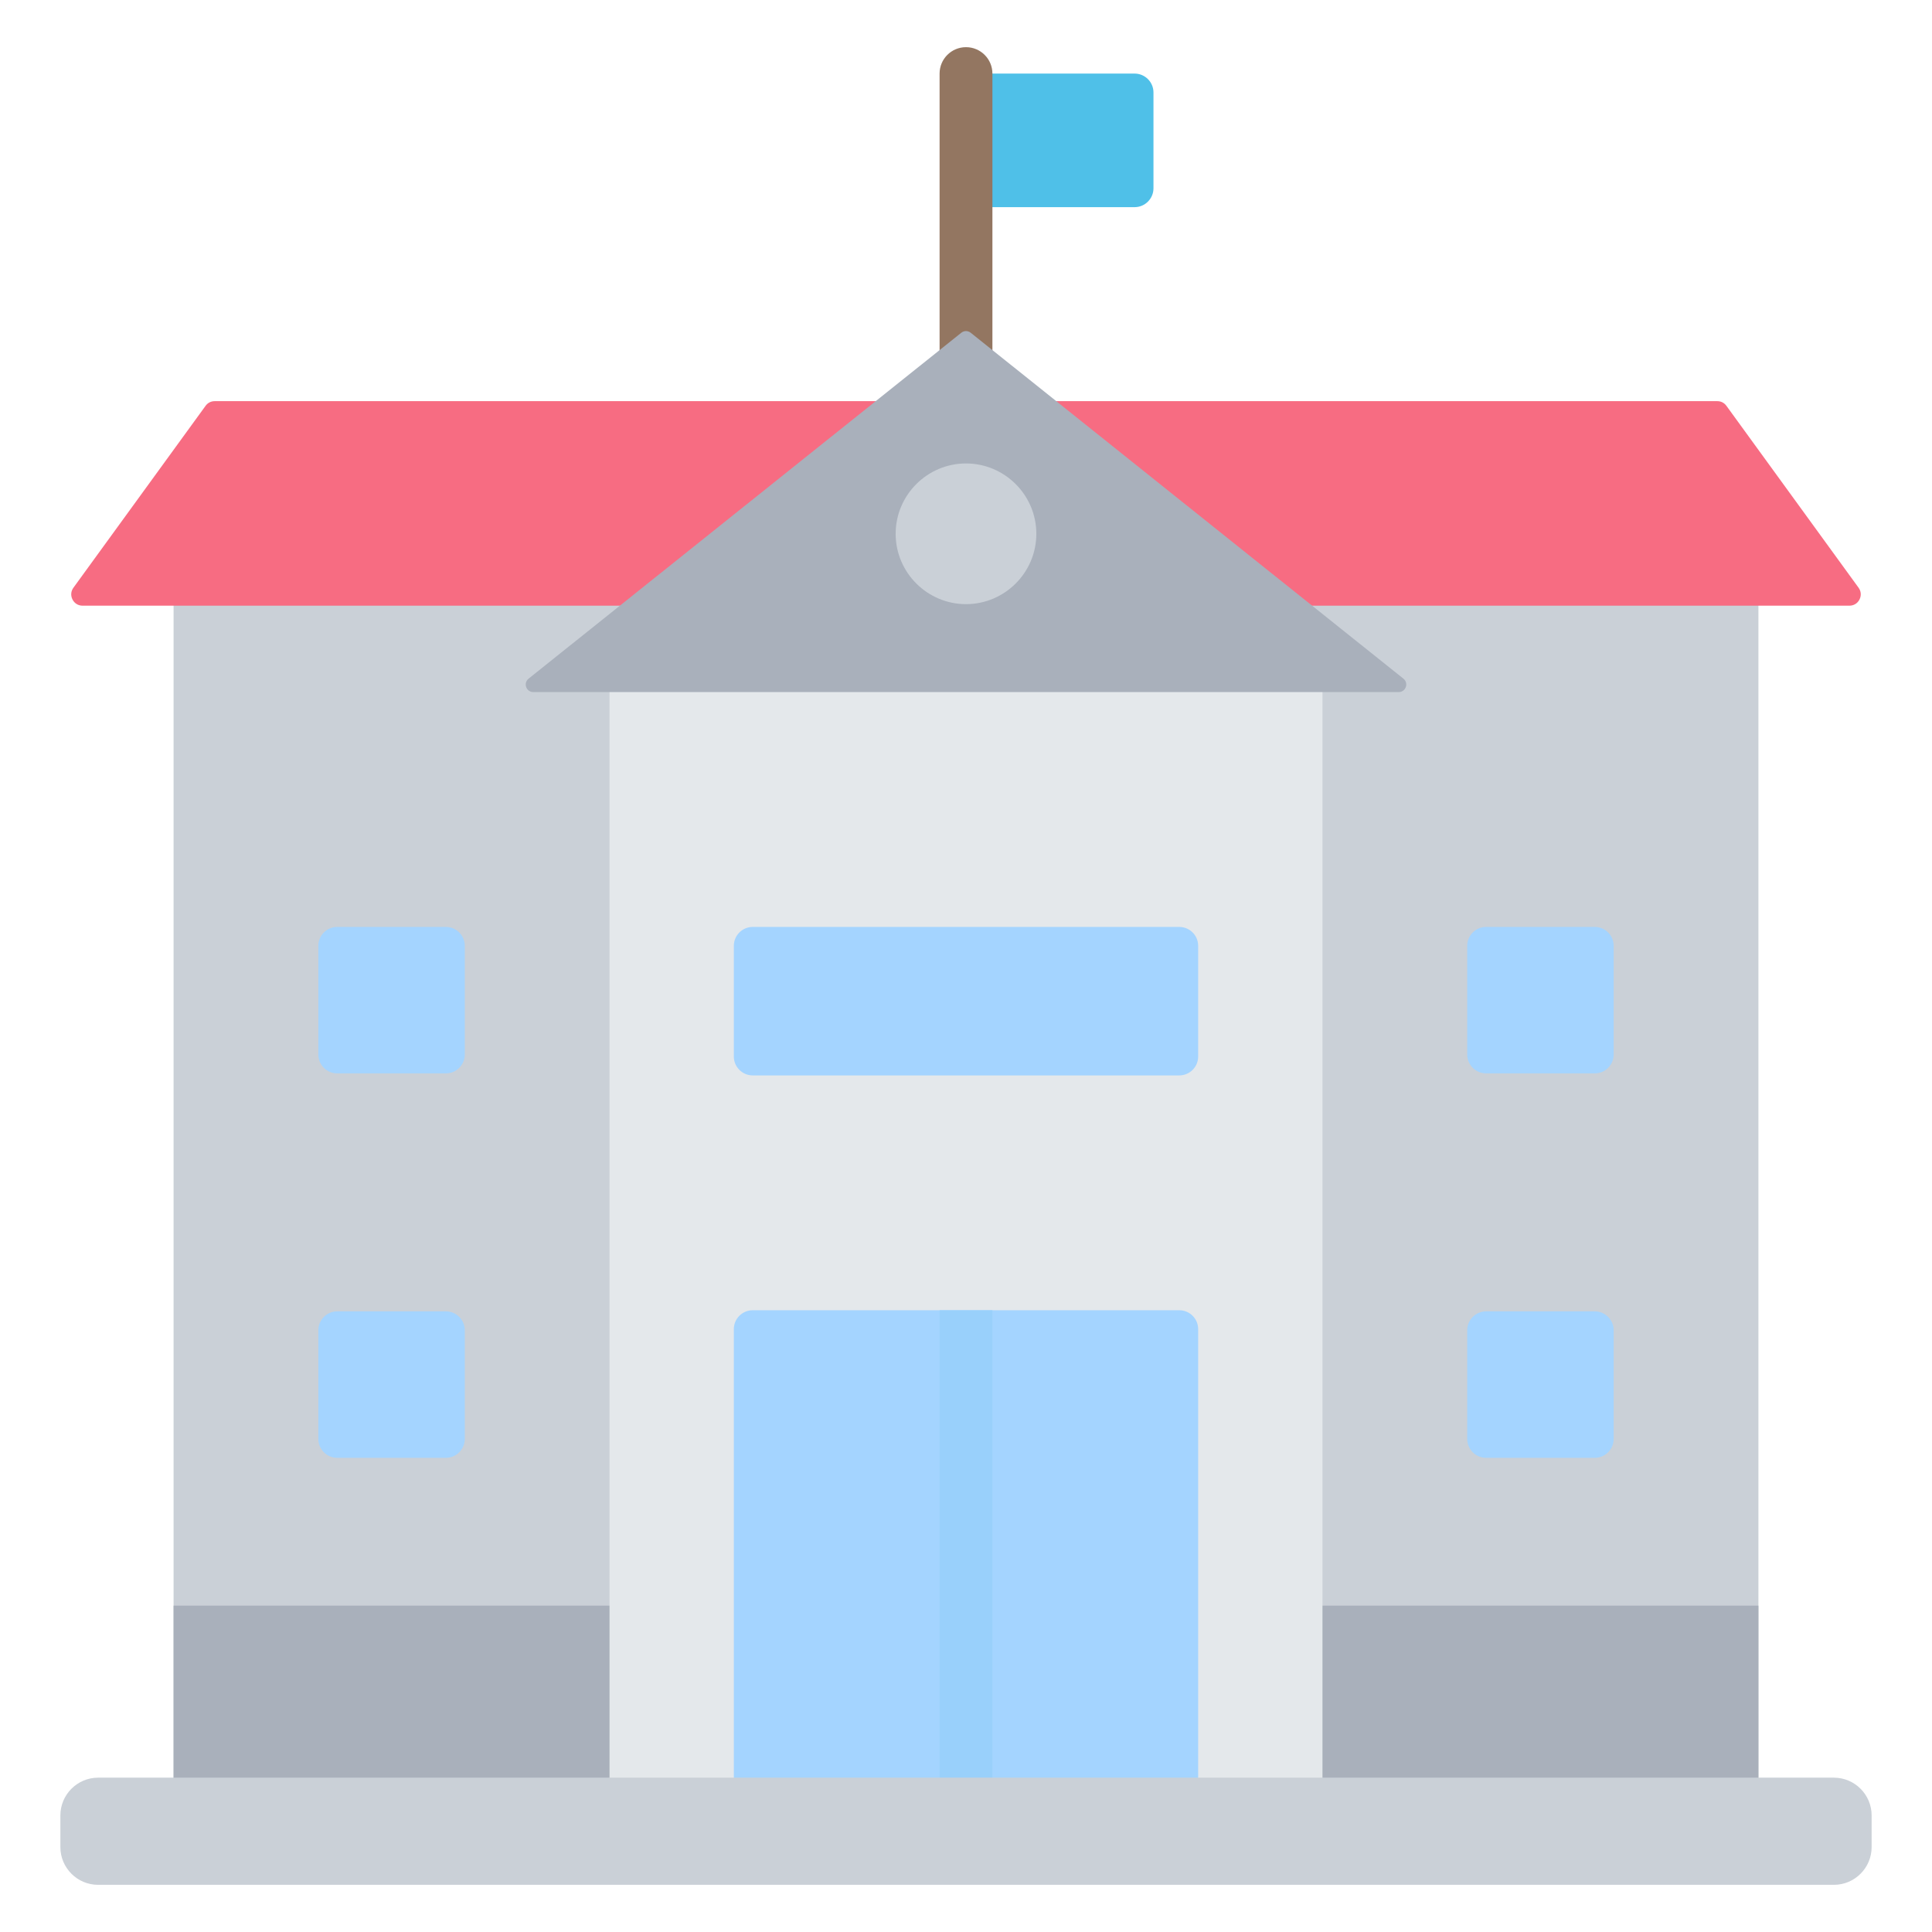 <svg id="Layer_1" enable-background="new 0 0 512 512" height="512" viewBox="0 0 512 512" width="512" xmlns="http://www.w3.org/2000/svg"><g clip-rule="evenodd" fill-rule="evenodd"><path d="m256 19.5h44.682c2.754 0 5 2.246 5 5v25.398c0 2.754-2.246 5-5 5h-44.682z" fill="#4fc0e8"/><path d="m256 489.5h-210v-338.99h210 210v338.99z" fill="#cad0d7"/><path d="m21.888 160.51h468.225c1.157 0 2.148-.607 2.673-1.638s.434-2.189-.246-3.125l-35.021-48.202c-.583-.802-1.436-1.237-2.427-1.237h-398.184c-.991 0-1.844.435-2.427 1.237l-35.021 48.202c-.68.936-.771 2.094-.246 3.125.526 1.031 1.517 1.638 2.674 1.638z" fill="#f76c82"/><g fill="#a4d4ff"><path d="m393.829 245.646h28.811c2.754 0 5 2.246 5 5v28.811c0 2.754-2.246 5-5 5h-28.811c-2.754 0-5-2.246-5-5v-28.811c.001-2.754 2.247-5 5-5z"/><path d="m393.829 347.525h28.811c2.754 0 5 2.246 5 5v28.811c0 2.754-2.246 5-5 5h-28.811c-2.754 0-5-2.246-5-5v-28.811c.001-2.754 2.247-5 5-5z"/><path d="m89.36 245.646h28.811c2.754 0 5 2.246 5 5v28.811c0 2.754-2.246 5-5 5h-28.811c-2.754 0-5-2.246-5-5v-28.811c0-2.754 2.246-5 5-5z"/><path d="m89.36 347.525h28.811c2.754 0 5 2.246 5 5v28.811c0 2.754-2.246 5-5 5h-28.811c-2.754 0-5-2.246-5-5v-28.811c0-2.754 2.246-5 5-5z"/></g><path d="m263 92.979c0 3.866-3.134 7-7 7s-7-3.134-7-7v-73.479c0-3.866 3.134-7 7-7s7 3.134 7 7z" fill="#937661"/><path d="m256 489.5h210v-63.988h-210-210v63.988z" fill="#a9b0bb"/><path d="m161.53 173.411h188.94v316.088h-188.94z" fill="#e4e8eb"/><path d="m199.473 347.228h113.053c2.754 0 5 2.246 5 5v122.148c0 2.754-2.246 5-5 5h-113.053c-2.754 0-5-2.246-5-5v-122.149c.001-2.753 2.246-4.999 5-4.999z" fill="#a4d4ff"/><path d="m249 347.228h14v132.148h-14z" fill="#99d0fb"/><path d="m199.473 245.646h113.053c2.754 0 5 2.246 5 5v29.348c0 2.754-2.246 5-5 5h-113.053c-2.754 0-5-2.246-5-5v-29.348c.001-2.754 2.246-5 5-5z" fill="#a4d4ff"/><path d="m26 471.101h460c5.508 0 10 4.492 10 10v8.399c0 5.508-4.492 10-10 10h-460c-5.508 0-10-4.492-10-10v-8.399c0-5.508 4.492-10 10-10z" fill="#cad0d7"/><path d="m257.249 88.182 114.669 91.667c.676.54.925 1.407.639 2.224-.286.816-1.022 1.338-1.887 1.338h-229.339c-.865 0-1.601-.522-1.887-1.338s-.037-1.684.639-2.224l114.669-91.667c.738-.59 1.758-.59 2.497 0z" fill="#a9b0bb"/><path d="m256 160.104c10.267 0 18.641-8.374 18.641-18.642 0-10.267-8.374-18.641-18.641-18.641-10.268 0-18.642 8.374-18.642 18.641.001 10.268 8.375 18.642 18.642 18.642z" fill="#cad0d7"/></g></svg>